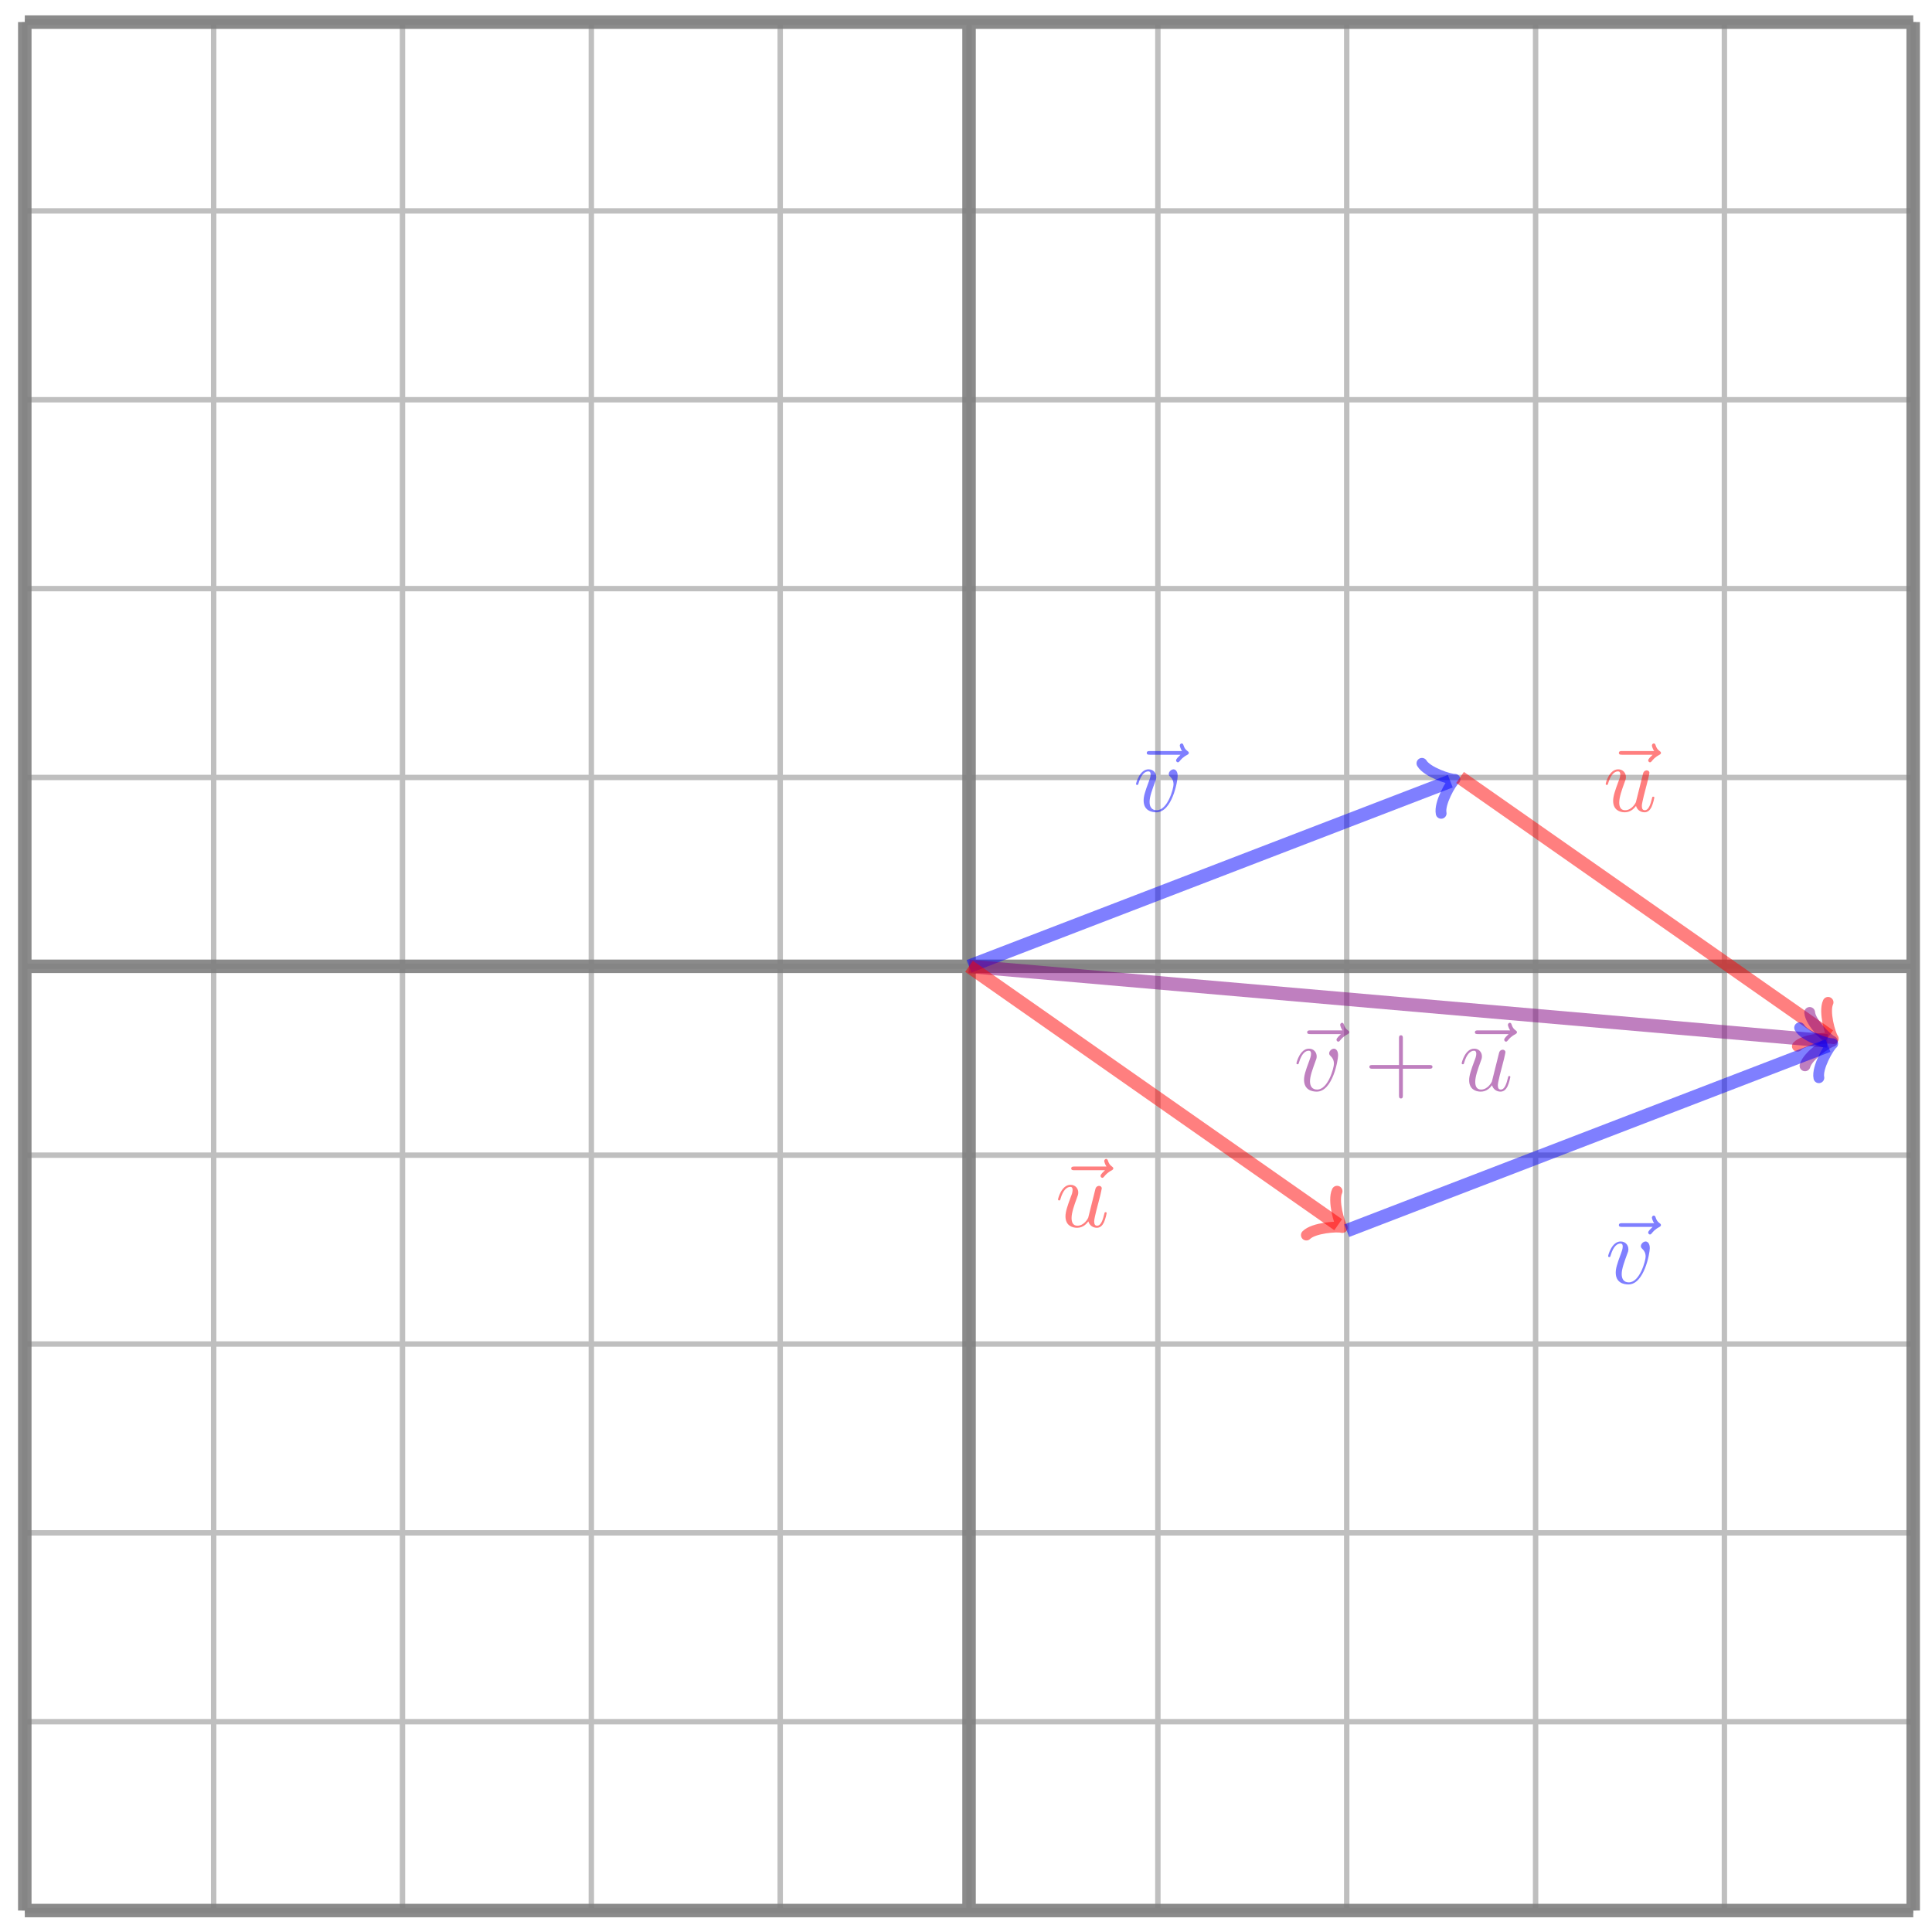 <?xml version="1.0" encoding="UTF-8"?>
<svg xmlns="http://www.w3.org/2000/svg" xmlns:xlink="http://www.w3.org/1999/xlink" width="203pt" height="203pt" viewBox="0 0 203 203" version="1.1">
<defs>
<g>
<symbol overflow="visible" id="glyph0-0">
<path style="stroke:none;" d=""/>
</symbol>
<symbol overflow="visible" id="glyph0-1">
<path style="stroke:none;" d="M 5.359 -5.938 C 5.219 -5.797 4.891 -5.516 4.891 -5.344 C 4.891 -5.25 4.984 -5.141 5.078 -5.141 C 5.172 -5.141 5.219 -5.219 5.281 -5.281 C 5.391 -5.422 5.625 -5.703 6.062 -5.922 C 6.125 -5.969 6.234 -6.016 6.234 -6.125 C 6.234 -6.234 6.156 -6.281 6.094 -6.328 C 5.875 -6.484 5.766 -6.656 5.688 -6.891 C 5.656 -6.984 5.625 -7.125 5.484 -7.125 C 5.344 -7.125 5.281 -6.984 5.281 -6.906 C 5.281 -6.859 5.359 -6.547 5.516 -6.328 L 2.156 -6.328 C 2 -6.328 1.812 -6.328 1.812 -6.125 C 1.812 -5.938 2 -5.938 2.156 -5.938 Z M 5.359 -5.938 "/>
</symbol>
<symbol overflow="visible" id="glyph0-2">
<path style="stroke:none;" d="M 4.672 -3.703 C 4.672 -4.25 4.406 -4.406 4.234 -4.406 C 3.984 -4.406 3.734 -4.141 3.734 -3.922 C 3.734 -3.797 3.781 -3.734 3.891 -3.625 C 4.109 -3.422 4.234 -3.172 4.234 -2.812 C 4.234 -2.391 3.625 -0.109 2.469 -0.109 C 1.953 -0.109 1.719 -0.453 1.719 -0.984 C 1.719 -1.531 2 -2.266 2.297 -3.094 C 2.375 -3.266 2.422 -3.406 2.422 -3.594 C 2.422 -4.031 2.109 -4.406 1.609 -4.406 C 0.672 -4.406 0.297 -2.953 0.297 -2.875 C 0.297 -2.766 0.391 -2.766 0.406 -2.766 C 0.516 -2.766 0.516 -2.797 0.562 -2.953 C 0.859 -3.953 1.281 -4.188 1.578 -4.188 C 1.656 -4.188 1.828 -4.188 1.828 -3.875 C 1.828 -3.625 1.719 -3.344 1.656 -3.172 C 1.219 -2.016 1.094 -1.562 1.094 -1.125 C 1.094 -0.047 1.969 0.109 2.422 0.109 C 4.094 0.109 4.672 -3.188 4.672 -3.703 Z M 4.672 -3.703 "/>
</symbol>
<symbol overflow="visible" id="glyph0-3">
<path style="stroke:none;" d="M 3.484 -0.562 C 3.594 -0.156 3.953 0.109 4.375 0.109 C 4.719 0.109 4.953 -0.125 5.109 -0.438 C 5.281 -0.797 5.406 -1.406 5.406 -1.422 C 5.406 -1.531 5.328 -1.531 5.297 -1.531 C 5.188 -1.531 5.188 -1.484 5.156 -1.344 C 5.016 -0.781 4.828 -0.109 4.406 -0.109 C 4.203 -0.109 4.094 -0.234 4.094 -0.562 C 4.094 -0.781 4.219 -1.25 4.297 -1.609 L 4.578 -2.688 C 4.609 -2.828 4.703 -3.203 4.75 -3.359 C 4.797 -3.594 4.891 -3.969 4.891 -4.031 C 4.891 -4.203 4.75 -4.297 4.609 -4.297 C 4.562 -4.297 4.297 -4.281 4.219 -3.953 C 4.031 -3.219 3.594 -1.469 3.469 -0.953 C 3.453 -0.906 3.062 -0.109 2.328 -0.109 C 1.812 -0.109 1.719 -0.562 1.719 -0.922 C 1.719 -1.484 2 -2.266 2.25 -2.953 C 2.375 -3.266 2.422 -3.406 2.422 -3.594 C 2.422 -4.031 2.109 -4.406 1.609 -4.406 C 0.656 -4.406 0.297 -2.953 0.297 -2.875 C 0.297 -2.766 0.391 -2.766 0.406 -2.766 C 0.516 -2.766 0.516 -2.797 0.562 -2.953 C 0.812 -3.812 1.203 -4.188 1.578 -4.188 C 1.672 -4.188 1.828 -4.172 1.828 -3.859 C 1.828 -3.625 1.719 -3.328 1.656 -3.188 C 1.281 -2.188 1.078 -1.578 1.078 -1.094 C 1.078 -0.141 1.766 0.109 2.297 0.109 C 2.953 0.109 3.312 -0.344 3.484 -0.562 Z M 3.484 -0.562 "/>
</symbol>
<symbol overflow="visible" id="glyph1-0">
<path style="stroke:none;" d=""/>
</symbol>
<symbol overflow="visible" id="glyph1-1">
<path style="stroke:none;" d="M 4.078 -2.297 L 6.859 -2.297 C 7 -2.297 7.188 -2.297 7.188 -2.5 C 7.188 -2.688 7 -2.688 6.859 -2.688 L 4.078 -2.688 L 4.078 -5.484 C 4.078 -5.625 4.078 -5.812 3.875 -5.812 C 3.672 -5.812 3.672 -5.625 3.672 -5.484 L 3.672 -2.688 L 0.891 -2.688 C 0.75 -2.688 0.562 -2.688 0.562 -2.5 C 0.562 -2.297 0.75 -2.297 0.891 -2.297 L 3.672 -2.297 L 3.672 0.5 C 3.672 0.641 3.672 0.828 3.875 0.828 C 4.078 0.828 4.078 0.641 4.078 0.5 Z M 4.078 -2.297 "/>
</symbol>
</g>
</defs>
<g id="surface1">
<path style="fill:none;stroke-width:1.417;stroke-linecap:butt;stroke-linejoin:miter;stroke:rgb(9.999%,9.999%,9.999%);stroke-opacity:0.5;stroke-miterlimit:10;" d="M 0 -0.001 L 198.426 -0.001 M 0 99.212 L 198.426 99.212 M 0 198.421 L 198.426 198.421 M 0 -0.001 L 0 198.428 M 99.215 -0.001 L 99.215 198.428 M 198.418 -0.001 L 198.418 198.428 " transform="matrix(1,0,0,-1,2.605,200.745)"/>
<path style="fill:none;stroke-width:0.567;stroke-linecap:butt;stroke-linejoin:miter;stroke:rgb(50%,50%,50%);stroke-opacity:0.5;stroke-miterlimit:10;" d="M 0 -0.001 L 198.426 -0.001 M 0 19.842 L 198.426 19.842 M 0 39.684 L 198.426 39.684 M 0 59.527 L 198.426 59.527 M 0 79.369 L 198.426 79.369 M 0 99.212 L 198.426 99.212 M 0 119.054 L 198.426 119.054 M 0 138.897 L 198.426 138.897 M 0 158.743 L 198.426 158.743 M 0 178.586 L 198.426 178.586 M 0 198.421 L 198.426 198.421 M 0 -0.001 L 0 198.428 M 19.844 -0.001 L 19.844 198.428 M 39.684 -0.001 L 39.684 198.428 M 59.528 -0.001 L 59.528 198.428 M 79.372 -0.001 L 79.372 198.428 M 99.215 -0.001 L 99.215 198.428 M 119.055 -0.001 L 119.055 198.428 M 138.899 -0.001 L 138.899 198.428 M 158.743 -0.001 L 158.743 198.428 M 178.583 -0.001 L 178.583 198.428 M 198.418 -0.001 L 198.418 198.428 " transform="matrix(1,0,0,-1,2.605,200.745)"/>
<path style="fill:none;stroke-width:1.417;stroke-linecap:butt;stroke-linejoin:miter;stroke:rgb(0%,0%,100%);stroke-opacity:0.5;stroke-miterlimit:10;" d="M 99.215 99.212 L 149.782 118.664 " transform="matrix(1,0,0,-1,2.605,200.745)"/>
<path style="fill:none;stroke-width:1.134;stroke-linecap:round;stroke-linejoin:round;stroke:rgb(0%,0%,100%);stroke-opacity:0.5;stroke-miterlimit:10;" d="M -2.111 2.817 C -1.936 1.758 0 0.176 0.526 -0.001 C -0.001 -0.175 -1.938 -1.761 -2.113 -2.815 " transform="matrix(0.933,-0.359,-0.359,-0.933,152.387,82.075)"/>
<g style="fill:rgb(0%,0%,100%);fill-opacity:0.5;">
  <use xlink:href="#glyph0-1" x="118.681" y="85.241"/>
</g>
<g style="fill:rgb(0%,0%,100%);fill-opacity:0.5;">
  <use xlink:href="#glyph0-2" x="119.07" y="85.241"/>
</g>
<path style="fill:none;stroke-width:1.417;stroke-linecap:butt;stroke-linejoin:miter;stroke:rgb(100%,0%,0%);stroke-opacity:0.5;stroke-miterlimit:10;" d="M 150.805 119.054 L 189.594 91.904 " transform="matrix(1,0,0,-1,2.605,200.745)"/>
<path style="fill:none;stroke-width:1.134;stroke-linecap:round;stroke-linejoin:round;stroke:rgb(100%,0%,0%);stroke-opacity:0.5;stroke-miterlimit:10;" d="M -2.113 2.816 C -1.937 1.761 -0.001 0.175 0.526 0 C 0.001 -0.176 -1.936 -1.761 -2.114 -2.816 " transform="matrix(0.819,0.573,0.573,-0.819,192.198,108.835)"/>
<g style="fill:rgb(100%,0%,0%);fill-opacity:0.5;">
  <use xlink:href="#glyph0-1" x="168.288" y="85.241"/>
</g>
<g style="fill:rgb(100%,0%,0%);fill-opacity:0.5;">
  <use xlink:href="#glyph0-3" x="168.418" y="85.241"/>
</g>
<path style="fill:none;stroke-width:1.417;stroke-linecap:butt;stroke-linejoin:miter;stroke:rgb(50%,0%,50%);stroke-opacity:0.5;stroke-miterlimit:10;" d="M 99.215 99.212 L 189.399 91.372 " transform="matrix(1,0,0,-1,2.605,200.745)"/>
<path style="fill:none;stroke-width:1.134;stroke-linecap:round;stroke-linejoin:round;stroke:rgb(50%,0%,50%);stroke-opacity:0.5;stroke-miterlimit:10;" d="M -2.111 2.817 C -1.937 1.762 0 0.178 0.529 0 C -0 -0.175 -1.937 -1.759 -2.112 -2.817 " transform="matrix(0.996,0.087,0.087,-0.996,192.004,109.368)"/>
<g style="fill:rgb(50%,0%,50%);fill-opacity:0.5;">
  <use xlink:href="#glyph0-1" x="135.536" y="114.592"/>
</g>
<g style="fill:rgb(50%,0%,50%);fill-opacity:0.5;">
  <use xlink:href="#glyph0-2" x="135.925" y="114.592"/>
</g>
<g style="fill:rgb(50%,0%,50%);fill-opacity:0.5;">
  <use xlink:href="#glyph1-1" x="143.324" y="114.592"/>
</g>
<g style="fill:rgb(50%,0%,50%);fill-opacity:0.5;">
  <use xlink:href="#glyph0-1" x="153.158" y="114.592"/>
</g>
<g style="fill:rgb(50%,0%,50%);fill-opacity:0.5;">
  <use xlink:href="#glyph0-3" x="153.288" y="114.592"/>
</g>
<path style="fill:none;stroke-width:1.417;stroke-linecap:butt;stroke-linejoin:miter;stroke:rgb(100%,0%,0%);stroke-opacity:0.5;stroke-miterlimit:10;" d="M 99.215 99.212 L 138 72.061 " transform="matrix(1,0,0,-1,2.605,200.745)"/>
<path style="fill:none;stroke-width:1.134;stroke-linecap:round;stroke-linejoin:round;stroke:rgb(100%,0%,0%);stroke-opacity:0.5;stroke-miterlimit:10;" d="M -2.112 2.817 C -1.936 1.762 -0 0.175 0.527 0.001 C -0.001 -0.178 -1.935 -1.761 -2.113 -2.815 " transform="matrix(0.819,0.573,0.573,-0.819,140.607,128.679)"/>
<g style="fill:rgb(100%,0%,0%);fill-opacity:0.5;">
  <use xlink:href="#glyph0-1" x="110.744" y="128.898"/>
</g>
<g style="fill:rgb(100%,0%,0%);fill-opacity:0.5;">
  <use xlink:href="#glyph0-3" x="110.874" y="128.898"/>
</g>
<path style="fill:none;stroke-width:1.417;stroke-linecap:butt;stroke-linejoin:miter;stroke:rgb(0%,0%,100%);stroke-opacity:0.5;stroke-miterlimit:10;" d="M 138.899 71.432 L 189.469 90.884 " transform="matrix(1,0,0,-1,2.605,200.745)"/>
<path style="fill:none;stroke-width:1.134;stroke-linecap:round;stroke-linejoin:round;stroke:rgb(0%,0%,100%);stroke-opacity:0.5;stroke-miterlimit:10;" d="M -2.112 2.818 C -1.938 1.759 -0.001 0.177 0.528 -0.001 C 0.001 -0.175 -1.936 -1.762 -2.111 -2.816 " transform="matrix(0.933,-0.359,-0.359,-0.933,192.073,109.856)"/>
<g style="fill:rgb(0%,0%,100%);fill-opacity:0.5;">
  <use xlink:href="#glyph0-1" x="168.287" y="134.851"/>
</g>
<g style="fill:rgb(0%,0%,100%);fill-opacity:0.5;">
  <use xlink:href="#glyph0-2" x="168.676" y="134.851"/>
</g>
</g>
</svg>
